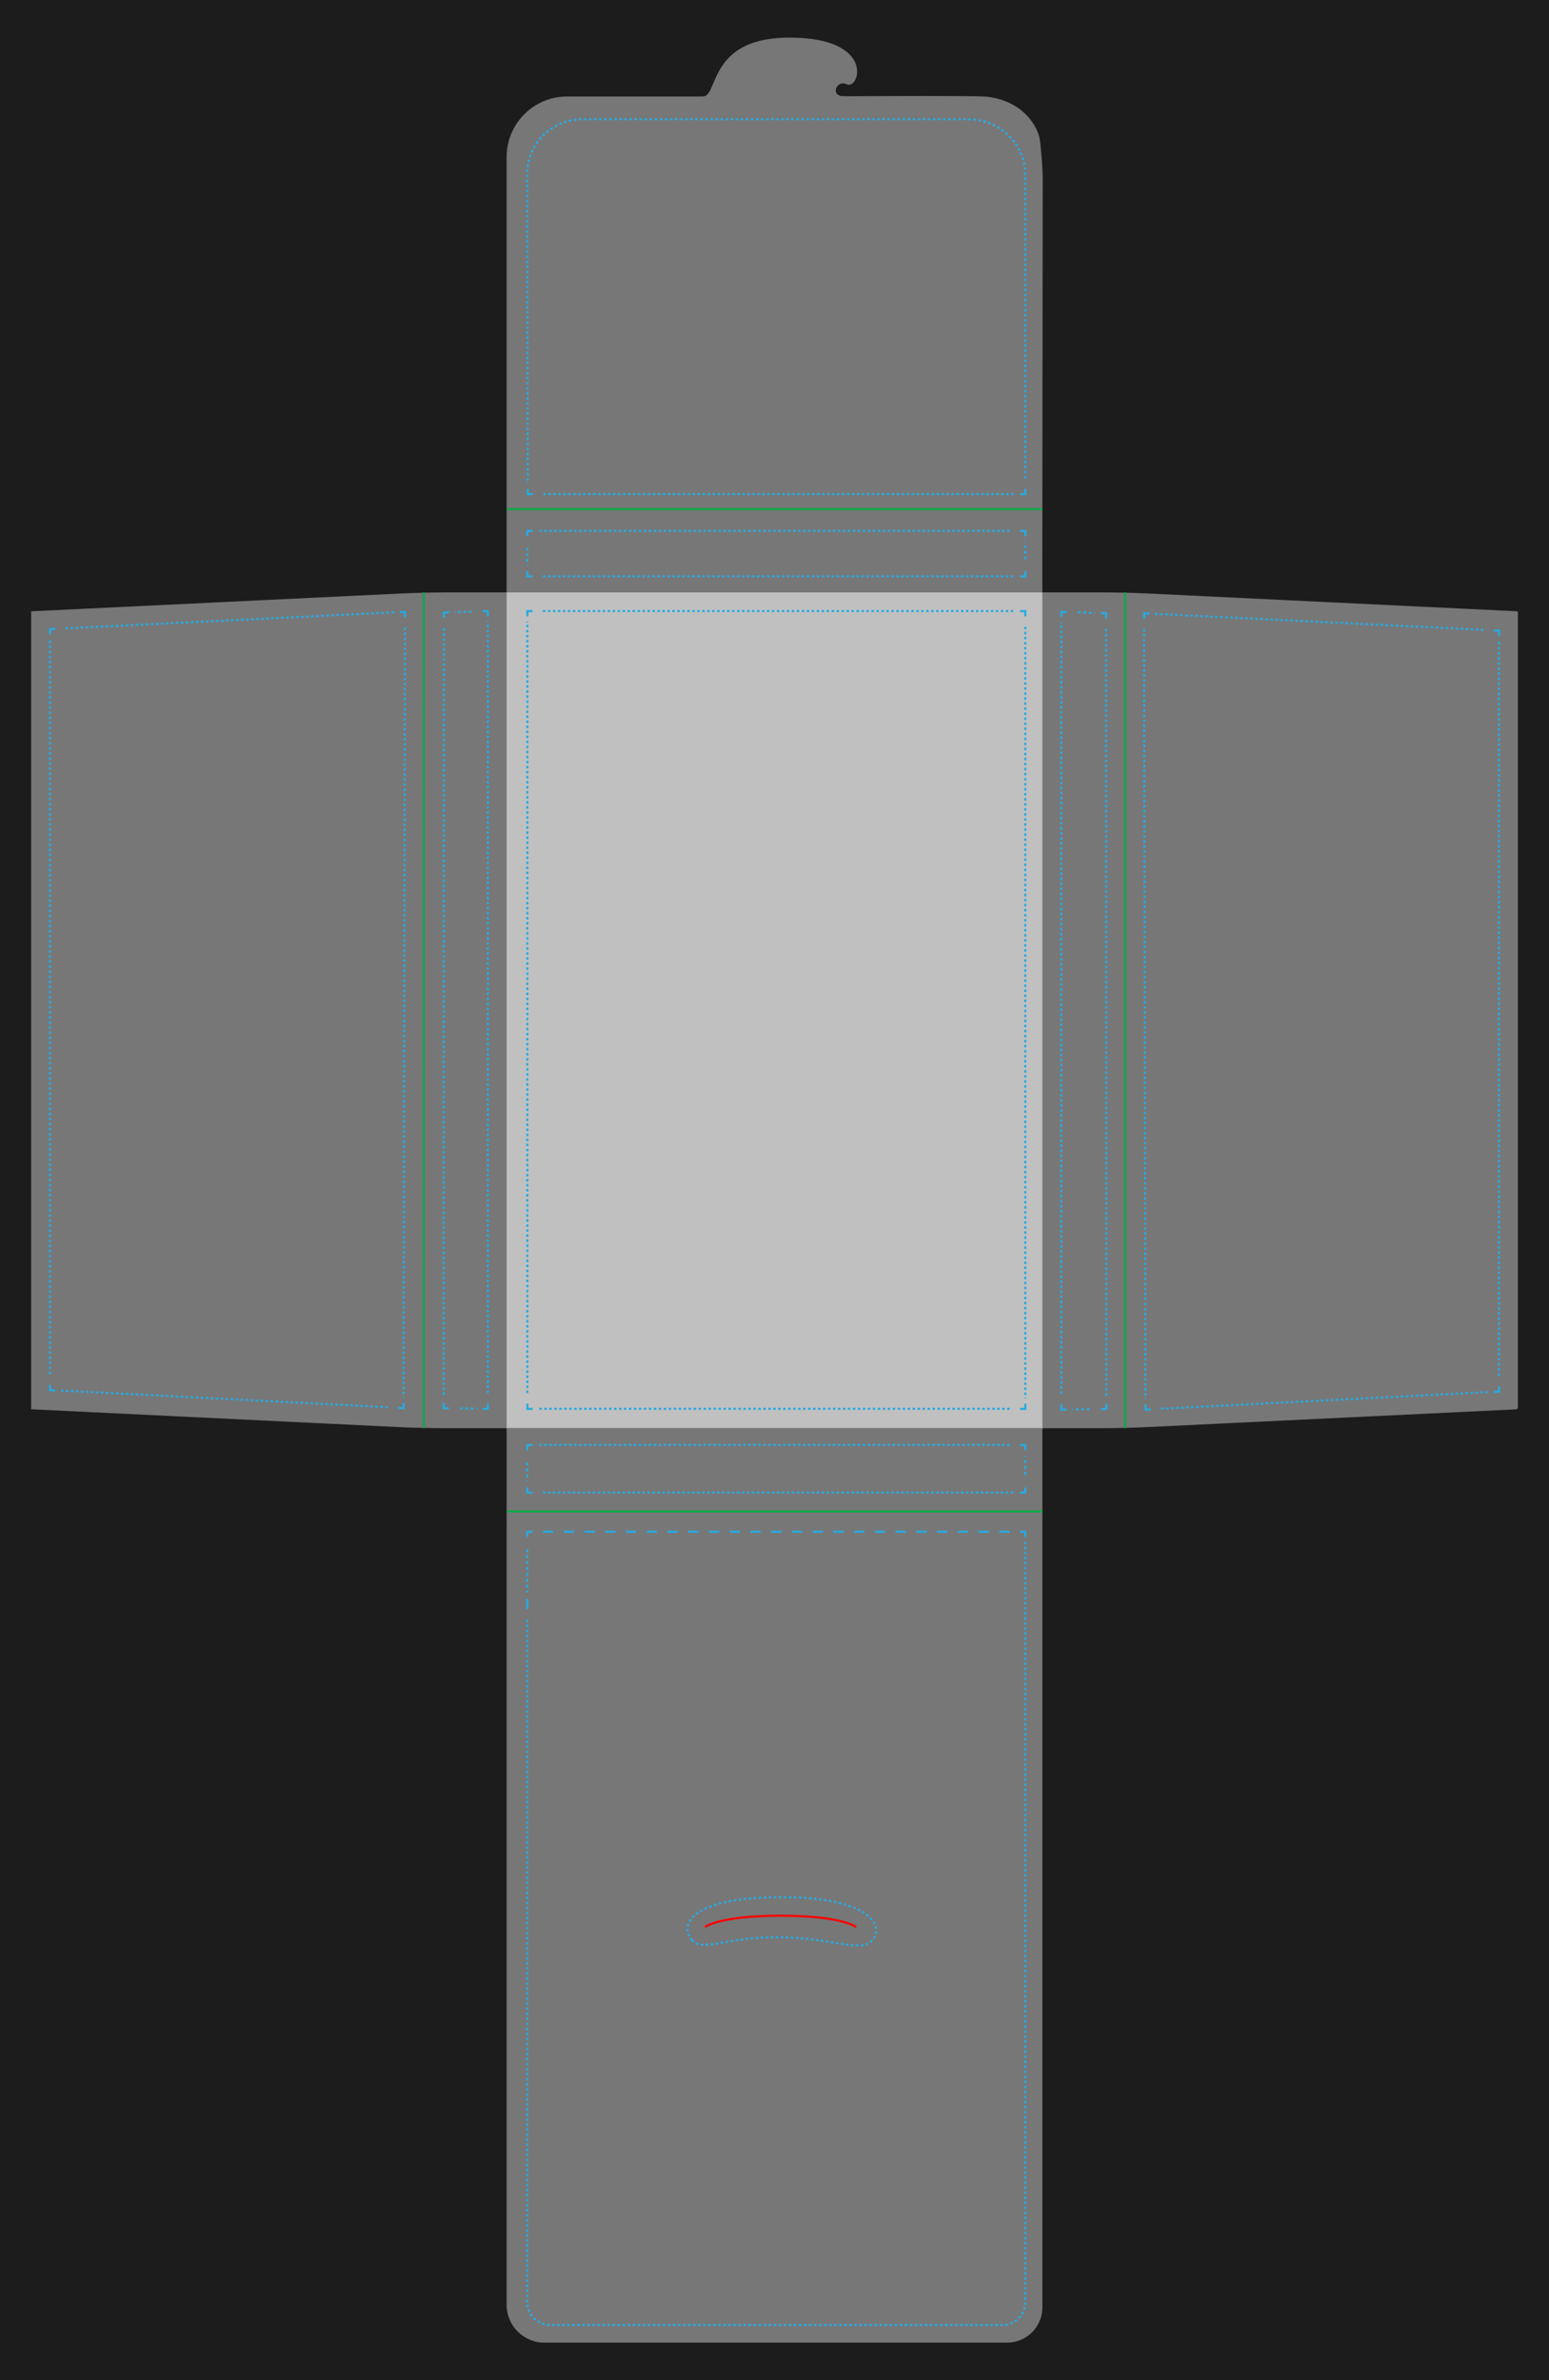 <?xml version="1.0" encoding="UTF-8" standalone="no"?>
<svg
   version="1.1"
   id="template"
   x="0px"
   y="0px"
   width="3075"
   height="4725"
   viewBox="0 0 3075 4725"
   enable-background="new 0 0 270 414"
   xml:space="preserve"
   sodipodi:docname="JumboHookBox36.svg"
   inkscape:version="1.3.2 (091e20e, 2023-11-25, custom)"
   xmlns:inkscape="http://www.inkscape.org/namespaces/inkscape"
   xmlns:sodipodi="http://sodipodi.sourceforge.net/DTD/sodipodi-0.dtd"
   xmlns="http://www.w3.org/2000/svg"
   xmlns:svg="http://www.w3.org/2000/svg"> <defs
   id="defs728" /> <sodipodi:namedview
   id="namedview726"
   pagecolor="#ffffff"
   bordercolor="#999999"
   borderopacity="1"
   showgrid="false"
   inkscape:showpageshadow="0"
   inkscape:pageopacity="0"
   inkscape:pagecheckerboard="0"
   inkscape:deskcolor="#d1d1d1"
   inkscape:zoom="0.53874802"
   inkscape:cx="1624.1359"
   inkscape:cy="2529.0116"
   inkscape:window-width="2560"
   inkscape:window-height="1351"
   inkscape:window-x="-9"
   inkscape:window-y="-9"
   inkscape:window-maximized="1"
   inkscape:current-layer="template" /><path
   class="cls-53"
   d="M -1.23e-5,-1.89e-5 V 4725 H 3075 V -1.89e-5 Z"
   id="path1"
   sodipodi:nodetypes="ccccc"
   style="opacity:1;stroke-width:4.167;fill:#1c1c1c;fill-opacity:1" /><path
   class="cls-18"
   d="m 1392.75,191.583 h -267 c -66.292,0 -120,53.708 -120,120 v 666.625 c 0,22.917 0,60.417 0,83.333 v 113.417 c 0,0.583 -0.458,1.042 -1.042,1.042 H 882.125 c -22.917,0 -60.417,0.917 -83.292,2 l -736.583,35.458 c -0.25,0 -0.458,0.208 -0.458,0.5 v 1582.333 c 0,0.667 0.5,1.208 1.167,1.25 33.667,1.625 730.792,35.417 730.792,35.417 22.875,1.125 60.375,2 83.292,2 h 126.625 c 1.125,0 2.083,0.917 2.083,2.083 v 121.542 c 0,22.917 0,60.417 0,83.333 V 4575.25 c 0,41.417 33.583,75 75,75 h 918.583 c 38.625,0 69.958,-31.333 69.958,-69.958 v -1538.375 c 0,-22.917 0,-60.417 0,-83.333 v -120.375 c 0,-1.792 1.417,-3.25 3.208,-3.25 22.958,0 119.5,0 119.5,0 22.917,0 60.417,-0.917 83.292,-2 l 734.375,-35.333 c 2.042,-0.083 3.625,-1.75 3.625,-3.792 V 1215.292 c 0,-1 -0.792,-1.833 -1.792,-1.875 L 2276.25,1178 c -22.875,-1.083 -60.375,-2 -83.292,-2 H 2111 c -22.917,0 -41.708,0 -41.792,0 -0.083,0 -0.083,-18.75 -0.083,-41.667 l 0.792,-777.333 c 0,-22.917 -2.792,-60.208 -6.25,-82.875 0,0 -2.083,-13.5 -14.5,-31.708 -23.708,-34.667 -63.167,-48.625 -94.583,-50.75 -26.042,-1.75 -203.625,-0.875 -262.542,-0.667 h -8.125 c -4.833,0.042 -11.333,-0.125 -14.458,-0.333 l -2.125,-0.708 c -2.125,-0.708 -3.833,-1.708 -5.083,-2.875 -3.042,-2.875 -3.75,-6.875 -2.708,-10.667 2.042,-7.542 10.875,-14.208 21.375,-9.042 24.958,12.292 59.167,-92.583 -113.25,-92.708 -90.917,-0.042 -124.167,36.125 -141.292,68.208 -8.917,16.667 -13.458,32.25 -19.458,41.083 -1.417,2.083 -2.917,3.792 -4.583,5.042 l -2.208,1.667 c -3,0.417 -5.458,0.792 -5.458,0.792 v 0"
   id="clipping"
   style="fill:#777777;fill-opacity:1;stroke:none;stroke-width:4.167;stroke-miterlimit:10" /><line
   class="cls-2"
   x1="1005.958"
   y1="1010.708"
   x2="2069.25"
   y2="1010.708"
   id="line1"
   style="fill:none;stroke:#0baa4b;stroke-width:4.167;stroke-miterlimit:10" /><line
   class="cls-2"
   x1="1005.75"
   y1="3000.292"
   x2="2069.25"
   y2="3000.292"
   id="line2"
   style="fill:none;stroke:#0baa4b;stroke-width:4.167;stroke-miterlimit:10" /><line
   class="cls-2"
   x1="841.375"
   y1="1176"
   x2="841.375"
   y2="2835"
   id="line3"
   style="fill:none;stroke:#0baa4b;stroke-width:4.167;stroke-miterlimit:10" /><line
   class="cls-2"
   x1="2233.625"
   y1="1176"
   x2="2233.625"
   y2="2835"
   id="line4"
   style="fill:none;stroke:#0baa4b;stroke-width:4.167;stroke-miterlimit:10" /><rect
   class="cls-2"
   x="1005.75"
   y="1176"
   width="1063.5"
   height="1658.583"
   id="actualSize"
   style="fill:#c0c0c0;stroke:none;stroke-width:4.167;stroke-miterlimit:10;fill-opacity:1" /><polyline
   class="cls-12"
   points="485.97 291.11 488.47 291.11 488.47 293.61"
   id="polyline4"
   transform="matrix(4.167,0,0,4.167,-1.23e-5,-1.89e-5)"
   style="fill:none;stroke:#26aae1;stroke-miterlimit:10" /><line
   class="cls-5"
   x1="2035.292"
   y1="1244.208"
   x2="2035.292"
   y2="2775.708"
   id="line5"
   style="fill:none;stroke:#26aae1;stroke-width:4.167;stroke-miterlimit:10;stroke-dasharray:5, 5" /><polyline
   class="cls-12"
   points="488.47 668.67 488.47 671.17 485.97 671.17"
   id="polyline5"
   transform="matrix(4.167,0,0,4.167,-1.23e-5,-1.89e-5)"
   style="fill:none;stroke:#26aae1;stroke-miterlimit:10" /><line
   class="cls-25"
   x1="2004.292"
   y1="2796.541"
   x2="1067.5"
   y2="2796.541"
   id="line6"
   style="fill:none;stroke:#26aae1;stroke-width:4.167;stroke-miterlimit:10;stroke-dasharray:4.94, 4.94" /><polyline
   class="cls-12"
   points="253.73 671.17 251.23 671.17 251.23 668.67"
   id="polyline6"
   transform="matrix(4.167,0,0,4.167,-1.23e-5,-1.89e-5)"
   style="fill:none;stroke:#26aae1;stroke-miterlimit:10" /><line
   class="cls-6"
   x1="1046.792"
   y1="2765.291"
   x2="1046.792"
   y2="1233.792"
   id="line7"
   style="fill:none;stroke:#26aae1;stroke-width:4.167;stroke-miterlimit:10;stroke-dasharray:5, 5" /><polyline
   class="cls-12"
   points="251.23 293.61 251.23 291.11 253.73 291.11"
   id="polyline7"
   transform="matrix(4.167,0,0,4.167,-1.23e-5,-1.89e-5)"
   style="fill:none;stroke:#26aae1;stroke-miterlimit:10" /><line
   class="cls-25"
   x1="1077.792"
   y1="1212.958"
   x2="2014.583"
   y2="1212.958"
   id="line8"
   style="fill:none;stroke:#26aae1;stroke-width:4.167;stroke-miterlimit:10;stroke-dasharray:4.94, 4.94" /><polyline
   class="cls-12"
   points="213.97 291.72 211.47 291.8 211.47 294.3"
   id="polyline8"
   transform="matrix(4.167,0,0,4.167,-1.23e-5,-1.89e-5)"
   style="fill:none;stroke:#26aae1;stroke-miterlimit:10" /><line
   class="cls-3"
   x1="881.125"
   y1="1247.042"
   x2="880.792"
   y2="2774.292"
   id="line9"
   style="fill:none;stroke:#26aae1;stroke-width:4.167;stroke-miterlimit:10;stroke-dasharray:4.99, 4.99" /><polyline
   class="cls-12"
   points="211.39 668.32 211.39 670.82 213.89 670.86"
   id="polyline9"
   transform="matrix(4.167,0,0,4.167,-1.23e-5,-1.89e-5)"
   style="fill:none;stroke:#26aae1;stroke-miterlimit:10" /><line
   class="cls-23"
   x1="913.417"
   y1="2795.625"
   x2="946.708"
   y2="2796.167"
   id="line10"
   style="fill:none;stroke:#26aae1;stroke-width:4.167;stroke-miterlimit:10;stroke-dasharray:5.33, 5.33" /><polyline
   class="cls-12"
   points="229.88 671.13 232.38 671.17 232.38 668.67"
   id="polyline10"
   transform="matrix(4.167,0,0,4.167,-1.23e-5,-1.89e-5)"
   style="fill:none;stroke:#26aae1;stroke-miterlimit:10" /><line
   class="cls-6"
   x1="968.25"
   y1="2765.291"
   x2="968.25"
   y2="1233.792"
   id="line11"
   style="fill:none;stroke:#26aae1;stroke-width:4.167;stroke-miterlimit:10;stroke-dasharray:5, 5" /><polyline
   class="cls-12"
   points="232.38 293.61 232.38 291.11 229.88 291.19"
   id="polyline11"
   transform="matrix(4.167,0,0,4.167,-1.23e-5,-1.89e-5)"
   style="fill:none;stroke:#26aae1;stroke-miterlimit:10" /><line
   class="cls-30"
   x1="935.75"
   y1="1214.042"
   x2="902.583"
   y2="1215.125"
   id="line12"
   style="fill:none;stroke:#26aae1;stroke-width:4.167;stroke-miterlimit:10;stroke-dasharray:5.31, 5.31" /><polyline
   class="cls-12"
   points="190.43 291.6 192.93 291.47 192.93 293.97"
   id="polyline12"
   transform="matrix(4.167,0,0,4.167,-1.23e-5,-1.89e-5)"
   style="fill:none;stroke:#26aae1;stroke-miterlimit:10" /><line
   class="cls-8"
   x1="803.833"
   y1="1245.667"
   x2="801.083"
   y2="2774.208"
   id="line13"
   style="fill:none;stroke:#26aae1;stroke-width:4.167;stroke-miterlimit:10;stroke-dasharray:4.99, 4.99" /><polyline
   class="cls-12"
   points="192.25 668.31 192.25 670.81 189.75 670.68"
   id="polyline13"
   transform="matrix(4.167,0,0,4.167,-1.23e-5,-1.89e-5)"
   style="fill:none;stroke:#26aae1;stroke-miterlimit:10" /><line
   class="cls-24"
   x1="770"
   y1="2793.458"
   x2="120"
   y2="2760.291"
   id="line14"
   style="fill:none;stroke:#26aae1;stroke-width:4.167;stroke-miterlimit:10;stroke-dasharray:4.96, 4.96" /><polyline
   class="cls-12"
   points="26.32 662.34 23.82 662.22 23.82 659.72"
   id="polyline14"
   transform="matrix(4.167,0,0,4.167,-1.23e-5,-1.89e-5)"
   style="fill:none;stroke:#26aae1;stroke-miterlimit:10" /><line
   class="cls-31"
   x1="99.25"
   y1="2727.833"
   x2="99.25"
   y2="1269.75"
   id="line15"
   style="fill:none;stroke:#26aae1;stroke-width:4.167;stroke-miterlimit:10;stroke-dasharray:5.04, 5.04" /><polyline
   class="cls-12"
   points="23.82 302.22 23.82 299.72 26.32 299.6"
   id="polyline15"
   transform="matrix(4.167,0,0,4.167,-1.23e-5,-1.89e-5)"
   style="fill:none;stroke:#26aae1;stroke-miterlimit:10" /><line
   class="cls-14"
   x1="130.375"
   y1="1247.333"
   x2="783.125"
   y2="1215.5"
   id="line16"
   style="fill:none;stroke:#26aae1;stroke-width:4.167;stroke-miterlimit:10;stroke-dasharray:4.98, 4.98" /><polyline
   class="cls-12"
   points="524.49 292.08 526.99 292.16 526.99 294.66"
   id="polyline16"
   transform="matrix(4.167,0,0,4.167,-1.23e-5,-1.89e-5)"
   style="fill:none;stroke:#26aae1;stroke-miterlimit:10" /><line
   class="cls-3"
   x1="2195.792"
   y1="1248.542"
   x2="2196.125"
   y2="2775.792"
   id="line17"
   style="fill:none;stroke:#26aae1;stroke-width:4.167;stroke-miterlimit:10;stroke-dasharray:4.99, 4.99" /><polyline
   class="cls-12"
   points="527.07 668.68 527.07 671.18 524.57 671.22"
   id="polyline17"
   transform="matrix(4.167,0,0,4.167,-1.23e-5,-1.89e-5)"
   style="fill:none;stroke:#26aae1;stroke-miterlimit:10" /><line
   class="cls-21"
   x1="2162.875"
   y1="2797.125"
   x2="2128.583"
   y2="2797.709"
   id="line18"
   style="fill:none;stroke:#26aae1;stroke-width:4.167;stroke-miterlimit:10;stroke-dasharray:5.48, 5.48" /><polyline
   class="cls-12"
   points="508.12 671.49 505.62 671.53 505.62 669.03"
   id="polyline18"
   transform="matrix(4.167,0,0,4.167,-1.23e-5,-1.89e-5)"
   style="fill:none;stroke:#26aae1;stroke-miterlimit:10" /><line
   class="cls-6"
   x1="2106.75"
   y1="2766.792"
   x2="2106.75"
   y2="1235.292"
   id="line19"
   style="fill:none;stroke:#26aae1;stroke-width:4.167;stroke-miterlimit:10;stroke-dasharray:5, 5" /><polyline
   class="cls-12"
   points="505.62 293.97 505.62 291.47 508.12 291.55"
   id="polyline19"
   transform="matrix(4.167,0,0,4.167,-1.23e-5,-1.89e-5)"
   style="fill:none;stroke:#26aae1;stroke-miterlimit:10" /><line
   class="cls-22"
   x1="2139.917"
   y1="1215.542"
   x2="2174"
   y2="1216.625"
   id="line20"
   style="fill:none;stroke:#26aae1;stroke-width:4.167;stroke-miterlimit:10;stroke-dasharray:5.46, 5.46" /><polyline
   class="cls-12"
   points="547.57 292.32 545.07 292.2 545.07 294.7"
   id="polyline20"
   transform="matrix(4.167,0,0,4.167,-1.23e-5,-1.89e-5)"
   style="fill:none;stroke:#26aae1;stroke-miterlimit:10" /><line
   class="cls-8"
   x1="2271.167"
   y1="1248.708"
   x2="2273.917"
   y2="2777.209"
   id="line21"
   style="fill:none;stroke:#26aae1;stroke-width:4.167;stroke-miterlimit:10;stroke-dasharray:4.99, 4.99" /><polyline
   class="cls-12"
   points="545.75 669.03 545.75 671.53 548.25 671.4"
   id="polyline21"
   transform="matrix(4.167,0,0,4.167,-1.23e-5,-1.89e-5)"
   style="fill:none;stroke:#26aae1;stroke-miterlimit:10" /><line
   class="cls-24"
   x1="2305"
   y1="2796.459"
   x2="2955"
   y2="2763.292"
   id="line22"
   style="fill:none;stroke:#26aae1;stroke-width:4.167;stroke-miterlimit:10;stroke-dasharray:4.96, 4.96" /><polyline
   class="cls-12"
   points="711.68 663.07 714.18 662.94 714.18 660.44"
   id="polyline22"
   transform="matrix(4.167,0,0,4.167,-1.23e-5,-1.89e-5)"
   style="fill:none;stroke:#26aae1;stroke-miterlimit:10" /><line
   class="cls-31"
   x1="2975.75"
   y1="2730.834"
   x2="2975.75"
   y2="1272.75"
   id="line23"
   style="fill:none;stroke:#26aae1;stroke-width:4.167;stroke-miterlimit:10;stroke-dasharray:5.04, 5.04" /><polyline
   class="cls-12"
   points="714.18 302.94 714.18 300.44 711.68 300.32"
   id="polyline23"
   transform="matrix(4.167,0,0,4.167,-1.23e-5,-1.89e-5)"
   style="fill:none;stroke:#26aae1;stroke-miterlimit:10" /><line
   class="cls-14"
   x1="2944.625"
   y1="1250.333"
   x2="2291.875"
   y2="1218.5"
   id="line24"
   style="fill:none;stroke:#26aae1;stroke-width:4.167;stroke-miterlimit:10;stroke-dasharray:4.98, 4.98" /><polyline
   class="cls-12"
   points="251.23 272.07 251.23 274.57 253.73 274.57"
   id="polyline24"
   transform="matrix(4.167,0,0,4.167,-1.23e-5,-1.89e-5)"
   style="fill:none;stroke:#26aae1;stroke-miterlimit:10" /><line
   class="cls-28"
   x1="1077.792"
   y1="1144.042"
   x2="2014.417"
   y2="1144.042"
   id="line25"
   style="fill:none;stroke:#26aae1;stroke-width:4.167;stroke-miterlimit:10;stroke-dasharray:4.94, 4.94" /><polyline
   class="cls-12"
   points="485.93 274.57 488.43 274.57 488.43 272.07"
   id="polyline25"
   transform="matrix(4.167,0,0,4.167,-1.23e-5,-1.89e-5)"
   style="fill:none;stroke:#26aae1;stroke-miterlimit:10" /><line
   class="cls-20"
   x1="2035.125"
   y1="1110.458"
   x2="2035.125"
   y2="1075.75"
   id="line26"
   style="fill:none;stroke:#26aae1;stroke-width:4.167;stroke-miterlimit:10;stroke-dasharray:5.56, 5.56" /><polyline
   class="cls-12"
   points="488.43 255.4 488.43 252.9 485.93 252.9"
   id="polyline26"
   transform="matrix(4.167,0,0,4.167,-1.23e-5,-1.89e-5)"
   style="fill:none;stroke:#26aae1;stroke-miterlimit:10" /><line
   class="cls-27"
   x1="2004.125"
   y1="1053.75"
   x2="1067.5"
   y2="1053.75"
   id="line27"
   style="fill:none;stroke:#26aae1;stroke-width:4.167;stroke-miterlimit:10;stroke-dasharray:4.94, 4.94" /><polyline
   class="cls-12"
   points="253.73 252.9 251.23 252.9 251.23 255.4"
   id="polyline27"
   transform="matrix(4.167,0,0,4.167,-1.23e-5,-1.89e-5)"
   style="fill:none;stroke:#26aae1;stroke-miterlimit:10" /><line
   class="cls-19"
   x1="1046.792"
   y1="1087.333"
   x2="1046.792"
   y2="1122.042"
   id="line28"
   style="fill:none;stroke:#26aae1;stroke-width:4.167;stroke-miterlimit:10;stroke-dasharray:5.56, 5.56" /><polyline
   class="cls-12"
   points="251.42 232.91 251.42 235.41 253.92 235.41"
   id="polyline28"
   transform="matrix(4.167,0,0,4.167,-1.23e-5,-1.89e-5)"
   style="fill:none;stroke:#26aae1;stroke-miterlimit:10" /><line
   class="cls-29"
   x1="1078.583"
   y1="980.875"
   x2="2014.583"
   y2="980.875"
   id="line29"
   style="fill:none;stroke:#26aae1;stroke-width:4.167;stroke-miterlimit:10;stroke-dasharray:4.94, 4.94" /><polyline
   class="cls-12"
   points="485.97 235.41 488.47 235.41 488.47 232.91"
   id="polyline29"
   transform="matrix(4.167,0,0,4.167,-1.23e-5,-1.89e-5)"
   style="fill:none;stroke:#26aae1;stroke-miterlimit:10" /><path
   class="cls-4"
   d="m 2035.292,949.583 -0.125,-603.042 c 0,-60.625 -50.292,-109.75 -112.292,-109.75 h -766.5 c -60.583,0 -109.708,48.042 -109.625,107.25 l 0.792,615.958"
   id="path29"
   style="fill:none;stroke:#26aae1;stroke-width:4.167;stroke-miterlimit:10;stroke-dasharray:5.02, 5.02" /><polyline
   class="cls-12"
   points="251.21 708.56 251.21 711.06 253.71 711.06"
   id="polyline30"
   transform="matrix(4.167,0,0,4.167,-1.23e-5,-1.89e-5)"
   style="fill:none;stroke:#26aae1;stroke-miterlimit:10" /><line
   class="cls-28"
   x1="1077.708"
   y1="2962.75"
   x2="2014.333"
   y2="2962.75"
   id="line30"
   style="fill:none;stroke:#26aae1;stroke-width:4.167;stroke-miterlimit:10;stroke-dasharray:4.94, 4.94" /><polyline
   class="cls-12"
   points="485.91 711.06 488.41 711.06 488.41 708.56"
   id="polyline31"
   transform="matrix(4.167,0,0,4.167,-1.23e-5,-1.89e-5)"
   style="fill:none;stroke:#26aae1;stroke-miterlimit:10" /><line
   class="cls-17"
   x1="2035.042"
   y1="2927.709"
   x2="2035.042"
   y2="2890.75"
   id="line31"
   style="fill:none;stroke:#26aae1;stroke-width:4.167;stroke-miterlimit:10;stroke-dasharray:5.91, 5.91" /><polyline
   class="cls-12"
   points="488.41 690.83 488.41 688.33 485.91 688.33"
   id="polyline32"
   transform="matrix(4.167,0,0,4.167,-1.23e-5,-1.89e-5)"
   style="fill:none;stroke:#26aae1;stroke-miterlimit:10" /><line
   class="cls-27"
   x1="2004.042"
   y1="2868.042"
   x2="1067.417"
   y2="2868.042"
   id="line32"
   style="fill:none;stroke:#26aae1;stroke-width:4.167;stroke-miterlimit:10;stroke-dasharray:4.94, 4.94" /><polyline
   class="cls-12"
   points="253.71 688.33 251.21 688.33 251.21 690.83"
   id="polyline33"
   transform="matrix(4.167,0,0,4.167,-1.23e-5,-1.89e-5)"
   style="fill:none;stroke:#26aae1;stroke-miterlimit:10" /><line
   class="cls-16"
   x1="1046.708"
   y1="2903.083"
   x2="1046.708"
   y2="2940.041"
   id="line33"
   style="fill:none;stroke:#26aae1;stroke-width:4.167;stroke-miterlimit:10;stroke-dasharray:5.91, 5.91" /><path
   class="cls-9"
   d="m 1373.583,3851.417 c 19.25,23.542 68.208,-5.958 167.458,-5.958 112.042,0 169.167,33.458 191.5,4.958 23.708,-30.292 -10.958,-84.5 -181.708,-84.5 -170.75,0 -205.75,50.625 -177.25,85.458 z"
   id="path33"
   style="fill:none;stroke:#26aae1;stroke-width:4.167;stroke-miterlimit:10;stroke-dasharray:5, 5" /><polyline
   class="cls-12"
   points="488.41 732.17 488.41 729.67 485.91 729.67"
   id="polyline34"
   transform="matrix(4.167,0,0,4.167,-1.23e-5,-1.89e-5)"
   style="fill:none;stroke:#26aae1;stroke-miterlimit:10" /><polyline
   class="cls-26"
   points="480.97 729.67 477.6 729.67 262.09 729.67 256.18 729.67"
   id="polyline35"
   transform="matrix(4.167,0,0,4.167,-1.23e-5,-1.89e-5)"
   style="fill:none;stroke:#26aae1;stroke-miterlimit:10;stroke-dasharray:4.94, 4.94" /><polyline
   class="cls-12"
   points="253.71 729.67 251.21 729.67 251.21 732.17"
   id="polyline36"
   transform="matrix(4.167,0,0,4.167,-1.23e-5,-1.89e-5)"
   style="fill:none;stroke:#26aae1;stroke-miterlimit:10" /><line
   class="cls-11"
   x1="1046.708"
   y1="3075.208"
   x2="1046.708"
   y2="3161"
   id="line36"
   style="fill:none;stroke:#26aae1;stroke-width:4.167;stroke-miterlimit:10;stroke-dasharray:5.88, 5.88" /><polyline
   class="cls-12"
   points="251.21 761.58 251.21 764.08 251.23 764.08 251.23 766.58"
   id="polyline37"
   transform="matrix(4.167,0,0,4.167,-1.23e-5,-1.89e-5)"
   style="fill:none;stroke:#26aae1;stroke-miterlimit:10" /><path
   class="cls-7"
   d="M 1046.792,3214.875 V 4570 c 0,25 20.25,45.25 45.25,45.25 H 1990 c 25,0 45.25,-20.25 45.25,-45.25 V 3085.542 c 0,-1.583 -0.083,-3.167 -0.25,-4.708 v -19.75"
   id="path37"
   style="fill:none;stroke:#26aae1;stroke-width:4.167;stroke-miterlimit:10;stroke-dasharray:5, 5" /><path
   id="Curved_slice"
   class="cls-18"
   d="m 1399.5,3825.292 c 0,0 27.25,-22.458 150,-22.458 122.75,0 150,22.458 150,22.458"
   style="fill:none;stroke:#ff0000;stroke-width:4.167;stroke-miterlimit:10" /></svg>
